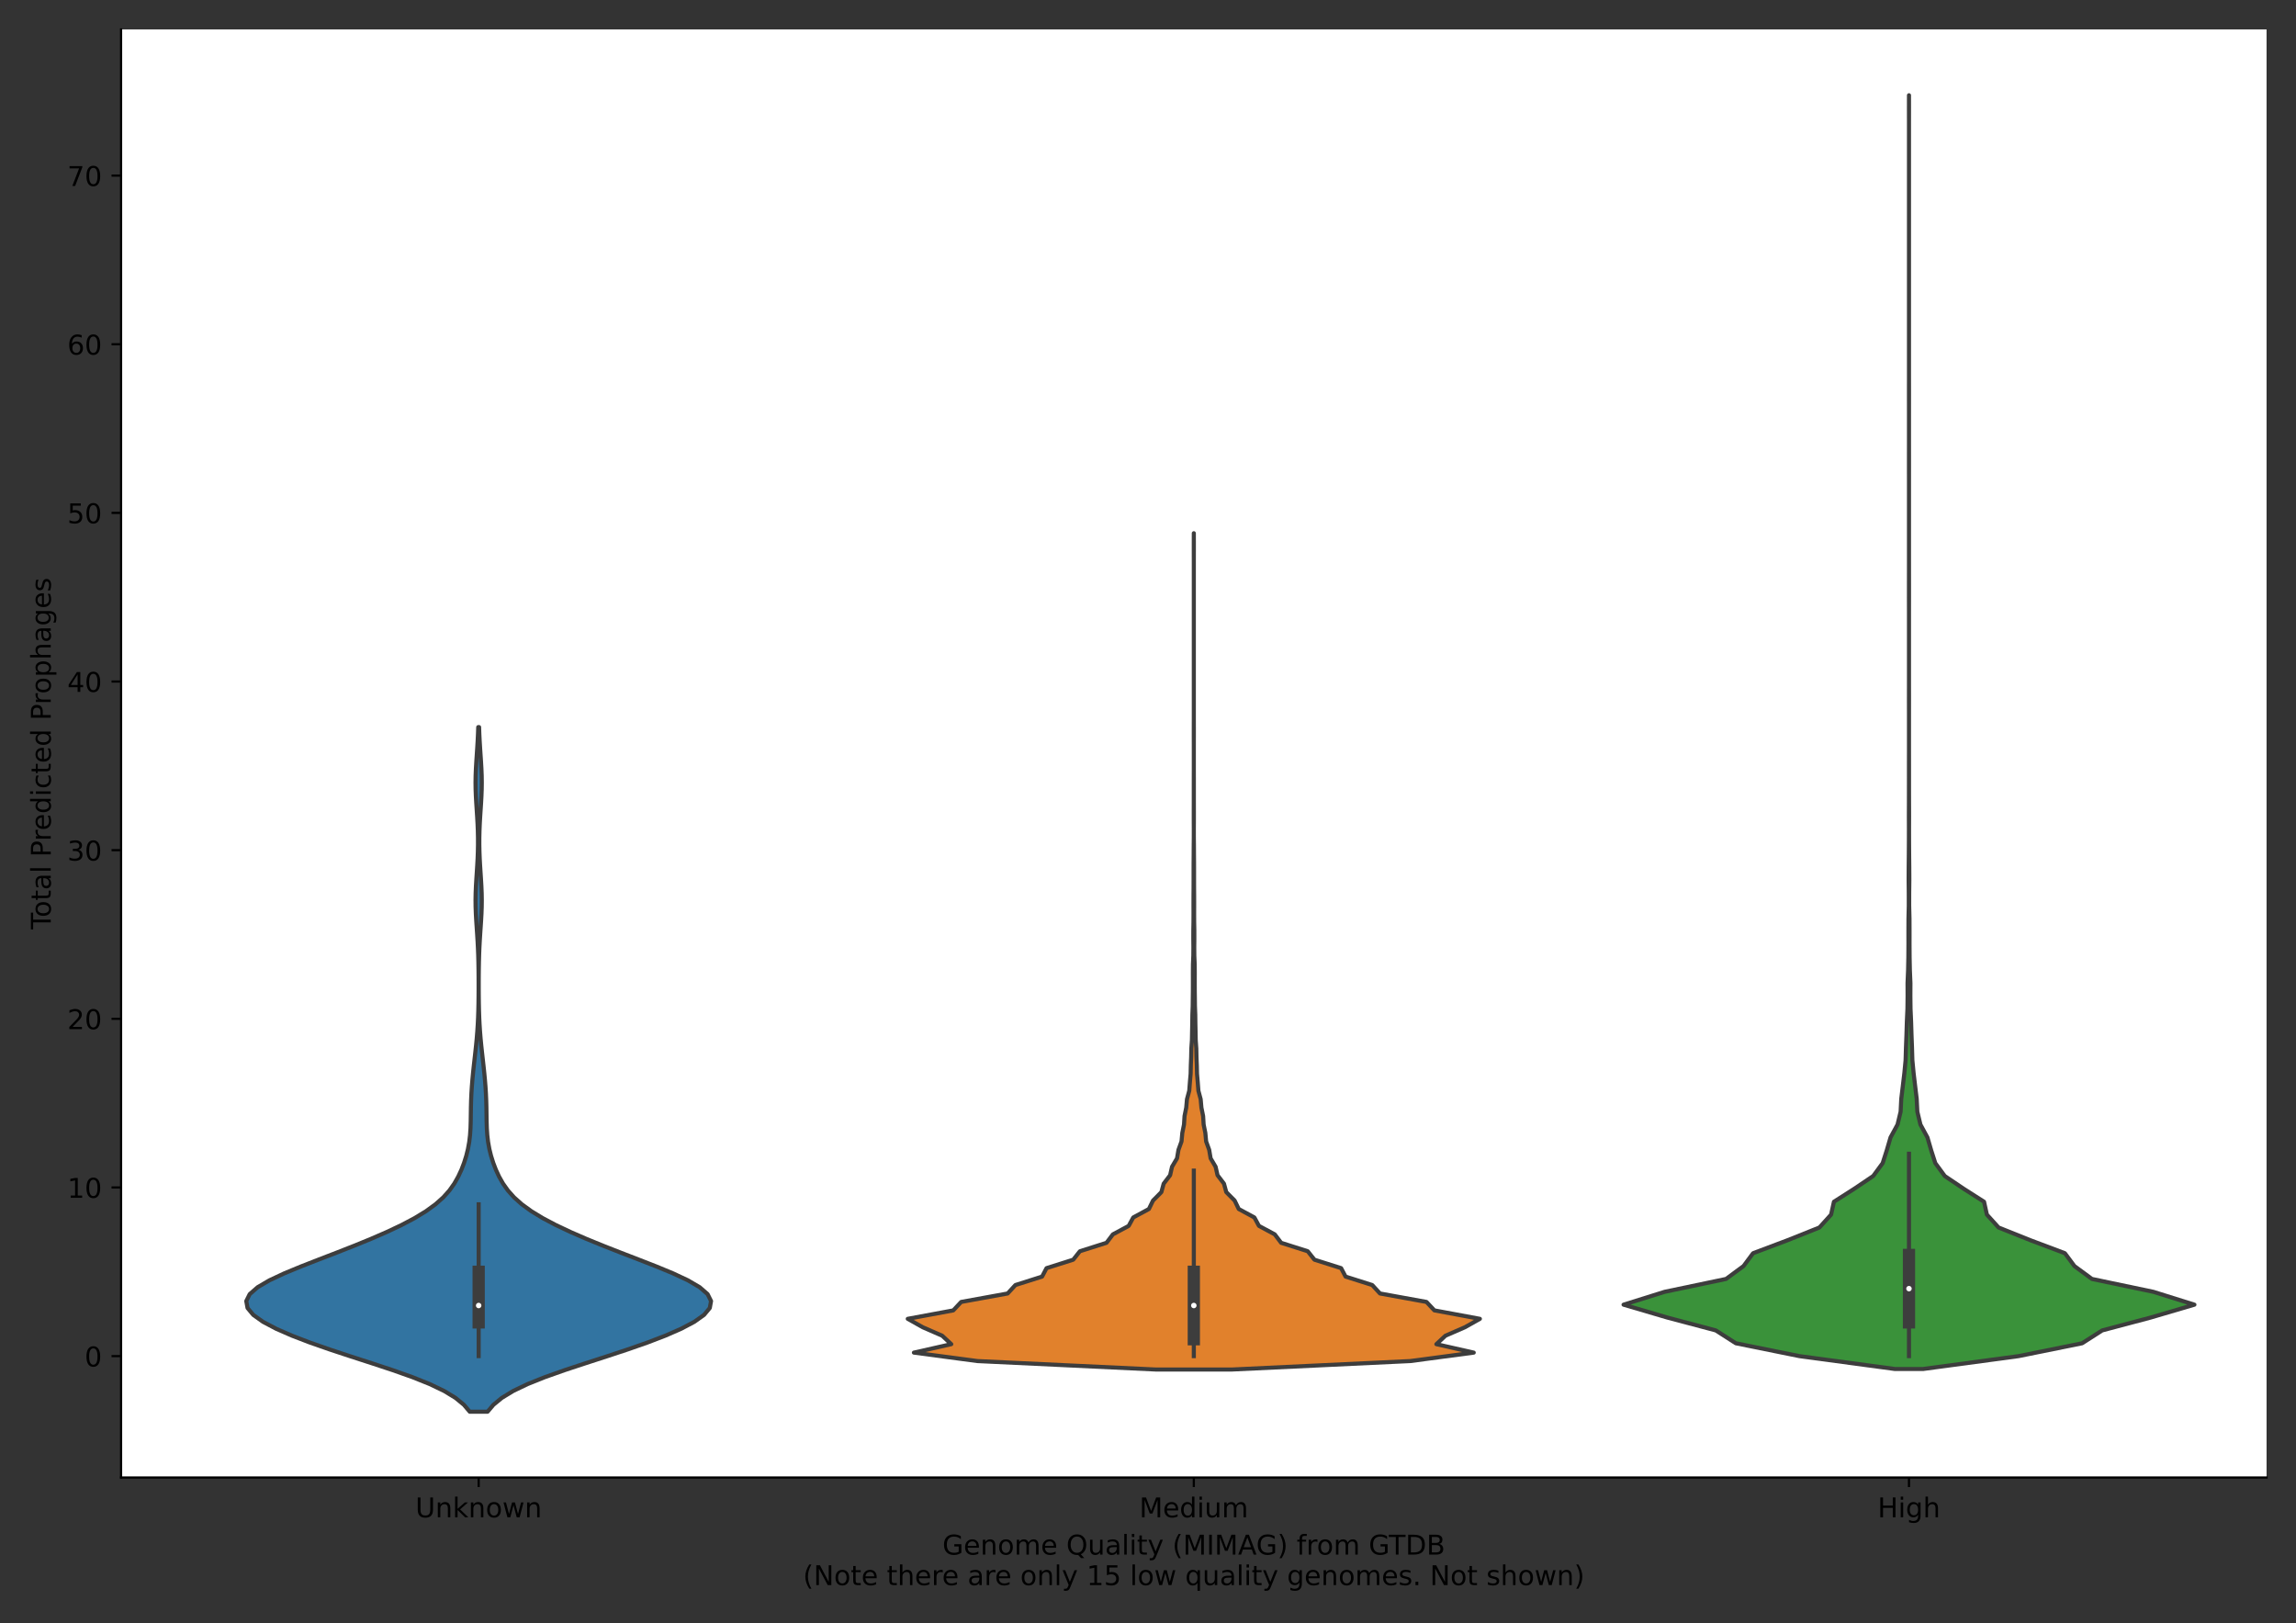 <?xml version="1.0" encoding="utf-8" standalone="no"?>
<!DOCTYPE svg PUBLIC "-//W3C//DTD SVG 1.1//EN"
  "http://www.w3.org/Graphics/SVG/1.1/DTD/svg11.dtd">
<!-- Created with matplotlib (https://matplotlib.org/) -->
<svg height="595.44pt" version="1.1" viewBox="0 0 842.4 595.44" width="842.4pt" xmlns="http://www.w3.org/2000/svg" xmlns:xlink="http://www.w3.org/1999/xlink">
 <rect x="0" y="0" width="842.4" height="595.44" fill="#333333" stroke="none"/>
 <defs>
  <style type="text/css">*{stroke-linecap:butt;stroke-linejoin:round;}</style>
 </defs>
 <g id="figure_1">
  <g id="patch_1">
   <path d="M 0 595.44 
L 842.4 595.44 
L 842.4 0 
L 0 0 
z
" style="fill:none;"/>
  </g>
  <g id="axes_1">
   <g id="patch_2">
    <path d="M 44.425 542.04 
L 831.6 542.04 
L 831.6 10.8 
L 44.425 10.8 
z
" style="fill:#ffffff;"/>
   </g>
   <g id="PolyCollection_1">
    <defs>
     <path d="M 178.891 -77.547 
L 172.35 -77.547 
L 170.201 -80.084 
L 167.11 -82.621 
L 162.937 -85.158 
L 157.639 -87.694 
L 151.301 -90.231 
L 144.141 -92.768 
L 136.469 -95.305 
L 128.633 -97.842 
L 120.957 -100.378 
L 113.706 -102.915 
L 107.089 -105.452 
L 101.286 -107.989 
L 96.491 -110.526 
L 92.926 -113.062 
L 90.82 -115.599 
L 90.358 -118.136 
L 91.616 -120.673 
L 94.521 -123.21 
L 98.849 -125.746 
L 104.266 -128.283 
L 110.398 -130.82 
L 116.895 -133.357 
L 123.476 -135.893 
L 129.939 -138.43 
L 136.142 -140.967 
L 141.976 -143.504 
L 147.34 -146.041 
L 152.14 -148.577 
L 156.303 -151.114 
L 159.796 -153.651 
L 162.639 -156.188 
L 164.904 -158.725 
L 166.697 -161.261 
L 168.133 -163.798 
L 169.306 -166.335 
L 170.277 -168.872 
L 171.073 -171.409 
L 171.7 -173.945 
L 172.158 -176.482 
L 172.458 -179.019 
L 172.626 -181.556 
L 172.704 -184.092 
L 172.74 -186.629 
L 172.777 -189.166 
L 172.843 -191.703 
L 172.955 -194.24 
L 173.115 -196.776 
L 173.321 -199.313 
L 173.563 -201.85 
L 173.831 -204.387 
L 174.115 -206.924 
L 174.399 -209.46 
L 174.67 -211.997 
L 174.914 -214.534 
L 175.121 -217.071 
L 175.285 -219.608 
L 175.407 -222.144 
L 175.492 -224.681 
L 175.547 -227.218 
L 175.579 -229.755 
L 175.595 -232.292 
L 175.597 -234.828 
L 175.587 -237.365 
L 175.563 -239.902 
L 175.52 -242.439 
L 175.453 -244.975 
L 175.355 -247.512 
L 175.227 -250.049 
L 175.071 -252.586 
L 174.899 -255.123 
L 174.731 -257.659 
L 174.589 -260.196 
L 174.497 -262.733 
L 174.47 -265.27 
L 174.512 -267.807 
L 174.617 -270.343 
L 174.765 -272.88 
L 174.932 -275.417 
L 175.094 -277.954 
L 175.23 -280.491 
L 175.326 -283.027 
L 175.374 -285.564 
L 175.37 -288.101 
L 175.315 -290.638 
L 175.212 -293.174 
L 175.07 -295.711 
L 174.906 -298.248 
L 174.74 -300.785 
L 174.597 -303.322 
L 174.501 -305.858 
L 174.469 -308.395 
L 174.507 -310.932 
L 174.608 -313.469 
L 174.756 -316.006 
L 174.926 -318.542 
L 175.096 -321.079 
L 175.248 -323.616 
L 175.372 -326.153 
L 175.465 -328.69 
L 175.777 -328.69 
L 175.777 -328.69 
L 175.869 -326.153 
L 175.993 -323.616 
L 176.146 -321.079 
L 176.316 -318.542 
L 176.486 -316.006 
L 176.633 -313.469 
L 176.735 -310.932 
L 176.773 -308.395 
L 176.74 -305.858 
L 176.644 -303.322 
L 176.502 -300.785 
L 176.336 -298.248 
L 176.171 -295.711 
L 176.03 -293.174 
L 175.927 -290.638 
L 175.871 -288.101 
L 175.867 -285.564 
L 175.915 -283.027 
L 176.011 -280.491 
L 176.148 -277.954 
L 176.31 -275.417 
L 176.477 -272.88 
L 176.625 -270.343 
L 176.73 -267.807 
L 176.772 -265.27 
L 176.745 -262.733 
L 176.652 -260.196 
L 176.511 -257.659 
L 176.342 -255.123 
L 176.171 -252.586 
L 176.015 -250.049 
L 175.886 -247.512 
L 175.789 -244.975 
L 175.722 -242.439 
L 175.679 -239.902 
L 175.654 -237.365 
L 175.645 -234.828 
L 175.647 -232.292 
L 175.663 -229.755 
L 175.695 -227.218 
L 175.75 -224.681 
L 175.834 -222.144 
L 175.957 -219.608 
L 176.121 -217.071 
L 176.328 -214.534 
L 176.571 -211.997 
L 176.843 -209.46 
L 177.127 -206.924 
L 177.41 -204.387 
L 177.679 -201.85 
L 177.921 -199.313 
L 178.126 -196.776 
L 178.287 -194.24 
L 178.399 -191.703 
L 178.465 -189.166 
L 178.501 -186.629 
L 178.537 -184.092 
L 178.616 -181.556 
L 178.784 -179.019 
L 179.083 -176.482 
L 179.541 -173.945 
L 180.168 -171.409 
L 180.965 -168.872 
L 181.936 -166.335 
L 183.109 -163.798 
L 184.544 -161.261 
L 186.338 -158.725 
L 188.603 -156.188 
L 191.445 -153.651 
L 194.938 -151.114 
L 199.102 -148.577 
L 203.902 -146.041 
L 209.266 -143.504 
L 215.099 -140.967 
L 221.303 -138.43 
L 227.766 -135.893 
L 234.347 -133.357 
L 240.843 -130.82 
L 246.975 -128.283 
L 252.393 -125.746 
L 256.72 -123.21 
L 259.625 -120.673 
L 260.883 -118.136 
L 260.421 -115.599 
L 258.316 -113.062 
L 254.751 -110.526 
L 249.956 -107.989 
L 244.153 -105.452 
L 237.535 -102.915 
L 230.285 -100.378 
L 222.609 -97.842 
L 214.773 -95.305 
L 207.101 -92.768 
L 199.94 -90.231 
L 193.603 -87.694 
L 188.304 -85.158 
L 184.131 -82.621 
L 181.041 -80.084 
L 178.891 -77.547 
z
" id="me8c9cff131" style="stroke:#3d3d3d;stroke-width:1.5;"/>
    </defs>
    <g clip-path="url(#p27545967fc)">
     <use style="fill:#3274a1;stroke:#3d3d3d;stroke-width:1.5;" x="0" xlink:href="#me8c9cff131" y="595.44"/>
    </g>
   </g>
   <g id="PolyCollection_2">
    <defs>
     <path d="M 452.067 -93.027 
L 423.958 -93.027 
L 358.598 -96.126 
L 335.315 -99.225 
L 349.018 -102.324 
L 345.69 -105.423 
L 338.564 -108.522 
L 333.056 -111.621 
L 349.756 -114.719 
L 352.658 -117.818 
L 369.706 -120.917 
L 372.557 -124.016 
L 382.342 -127.115 
L 383.973 -130.214 
L 393.763 -133.313 
L 396.214 -136.412 
L 405.976 -139.511 
L 408.323 -142.61 
L 414.112 -145.709 
L 415.797 -148.808 
L 421.529 -151.907 
L 423.038 -155.006 
L 426.107 -158.105 
L 426.952 -161.204 
L 429.315 -164.303 
L 430.018 -167.402 
L 431.852 -170.501 
L 432.372 -173.6 
L 433.498 -176.699 
L 433.785 -179.798 
L 434.41 -182.897 
L 434.604 -185.996 
L 435.226 -189.095 
L 435.503 -192.193 
L 436.335 -195.292 
L 436.573 -198.391 
L 436.841 -201.49 
L 436.912 -204.589 
L 437.037 -207.688 
L 437.101 -210.787 
L 437.317 -213.886 
L 437.376 -216.985 
L 437.443 -220.084 
L 437.48 -223.183 
L 437.599 -226.282 
L 437.634 -229.381 
L 437.67 -232.48 
L 437.675 -235.579 
L 437.669 -238.678 
L 437.698 -241.777 
L 437.83 -244.876 
L 437.854 -247.975 
L 437.823 -251.074 
L 437.83 -254.173 
L 437.886 -257.272 
L 437.898 -260.371 
L 437.89 -263.47 
L 437.895 -266.569 
L 437.919 -269.667 
L 437.926 -272.766 
L 437.926 -275.865 
L 437.933 -278.964 
L 437.957 -282.063 
L 437.972 -285.162 
L 438.004 -288.261 
L 438.008 -291.36 
L 437.992 -294.459 
L 437.99 -297.558 
L 437.998 -300.657 
L 438 -303.756 
L 438 -306.855 
L 438.003 -309.954 
L 438.011 -313.053 
L 438.012 -316.152 
L 438.012 -319.251 
L 438.01 -322.35 
L 438.002 -325.449 
L 438.003 -328.548 
L 438.011 -331.647 
L 438.012 -334.746 
L 438.012 -337.845 
L 438.012 -340.944 
L 438.012 -344.043 
L 438.012 -347.141 
L 438.012 -350.24 
L 438.012 -353.339 
L 438.012 -356.438 
L 438.012 -359.537 
L 438.012 -362.636 
L 438.012 -365.735 
L 438.012 -368.834 
L 438.012 -371.933 
L 438.012 -375.032 
L 438.012 -378.131 
L 438.012 -381.23 
L 438.012 -384.329 
L 438.012 -387.428 
L 438.01 -390.527 
L 438.002 -393.626 
L 438.003 -396.725 
L 438.011 -399.824 
L 438.014 -399.824 
L 438.014 -399.824 
L 438.022 -396.725 
L 438.023 -393.626 
L 438.015 -390.527 
L 438.013 -387.428 
L 438.013 -384.329 
L 438.012 -381.23 
L 438.012 -378.131 
L 438.012 -375.032 
L 438.012 -371.933 
L 438.012 -368.834 
L 438.012 -365.735 
L 438.012 -362.636 
L 438.012 -359.537 
L 438.012 -356.438 
L 438.012 -353.339 
L 438.012 -350.24 
L 438.012 -347.141 
L 438.012 -344.043 
L 438.012 -340.944 
L 438.013 -337.845 
L 438.013 -334.746 
L 438.014 -331.647 
L 438.022 -328.548 
L 438.023 -325.449 
L 438.015 -322.35 
L 438.013 -319.251 
L 438.013 -316.152 
L 438.014 -313.053 
L 438.022 -309.954 
L 438.025 -306.855 
L 438.025 -303.756 
L 438.027 -300.657 
L 438.035 -297.558 
L 438.033 -294.459 
L 438.017 -291.36 
L 438.021 -288.261 
L 438.053 -285.162 
L 438.068 -282.063 
L 438.092 -278.964 
L 438.099 -275.865 
L 438.099 -272.766 
L 438.106 -269.667 
L 438.13 -266.569 
L 438.135 -263.47 
L 438.127 -260.371 
L 438.139 -257.272 
L 438.195 -254.173 
L 438.202 -251.074 
L 438.171 -247.975 
L 438.195 -244.876 
L 438.327 -241.777 
L 438.356 -238.678 
L 438.35 -235.579 
L 438.355 -232.48 
L 438.391 -229.381 
L 438.426 -226.282 
L 438.545 -223.183 
L 438.582 -220.084 
L 438.649 -216.985 
L 438.708 -213.886 
L 438.924 -210.787 
L 438.988 -207.688 
L 439.113 -204.589 
L 439.184 -201.49 
L 439.452 -198.391 
L 439.69 -195.292 
L 440.522 -192.193 
L 440.799 -189.095 
L 441.421 -185.996 
L 441.615 -182.897 
L 442.24 -179.798 
L 442.527 -176.699 
L 443.653 -173.6 
L 444.173 -170.501 
L 446.007 -167.402 
L 446.71 -164.303 
L 449.073 -161.204 
L 449.918 -158.105 
L 452.987 -155.006 
L 454.496 -151.907 
L 460.228 -148.808 
L 461.913 -145.709 
L 467.702 -142.61 
L 470.049 -139.511 
L 479.811 -136.412 
L 482.262 -133.313 
L 492.052 -130.214 
L 493.683 -127.115 
L 503.468 -124.016 
L 506.319 -120.917 
L 523.367 -117.818 
L 526.269 -114.719 
L 542.969 -111.621 
L 537.461 -108.522 
L 530.335 -105.423 
L 527.007 -102.324 
L 540.71 -99.225 
L 517.427 -96.126 
L 452.067 -93.027 
z
" id="m71ec2e91ad" style="stroke:#3d3d3d;stroke-width:1.5;"/>
    </defs>
    <g clip-path="url(#p27545967fc)">
     <use style="fill:#e1812c;stroke:#3d3d3d;stroke-width:1.5;" x="0" xlink:href="#m71ec2e91ad" y="595.44"/>
    </g>
   </g>
   <g id="PolyCollection_3">
    <defs>
     <path d="M 705.538 -93.212 
L 695.27 -93.212 
L 660.212 -97.932 
L 636.877 -102.652 
L 629.511 -107.372 
L 611.715 -112.092 
L 595.682 -116.812 
L 610.759 -121.532 
L 633.285 -126.252 
L 639.701 -130.972 
L 643.21 -135.692 
L 655.742 -140.412 
L 667.55 -145.132 
L 671.823 -149.852 
L 672.866 -154.572 
L 680.264 -159.292 
L 687.276 -164.012 
L 690.745 -168.732 
L 692.259 -173.452 
L 693.636 -178.172 
L 696.206 -182.892 
L 697.338 -187.612 
L 697.572 -192.332 
L 698.144 -197.052 
L 698.707 -201.772 
L 699.161 -206.492 
L 699.301 -211.212 
L 699.482 -215.932 
L 699.626 -220.652 
L 699.839 -225.372 
L 699.894 -230.092 
L 699.876 -234.812 
L 700.078 -239.532 
L 700.173 -244.252 
L 700.204 -248.972 
L 700.199 -253.692 
L 700.217 -258.412 
L 700.329 -263.132 
L 700.324 -267.852 
L 700.272 -272.572 
L 700.294 -277.292 
L 700.344 -282.012 
L 700.373 -286.732 
L 700.383 -291.452 
L 700.366 -296.172 
L 700.384 -300.892 
L 700.393 -305.612 
L 700.396 -310.332 
L 700.395 -315.052 
L 700.403 -319.772 
L 700.404 -324.492 
L 700.404 -329.212 
L 700.403 -333.932 
L 700.395 -338.652 
L 700.402 -343.372 
L 700.404 -348.092 
L 700.404 -352.812 
L 700.404 -357.532 
L 700.404 -362.252 
L 700.404 -366.972 
L 700.403 -371.692 
L 700.394 -376.412 
L 700.395 -381.132 
L 700.401 -385.852 
L 700.404 -390.572 
L 700.404 -395.292 
L 700.404 -400.012 
L 700.404 -404.732 
L 700.404 -409.452 
L 700.404 -414.172 
L 700.404 -418.892 
L 700.398 -423.612 
L 700.399 -428.332 
L 700.404 -433.052 
L 700.404 -437.772 
L 700.404 -442.493 
L 700.401 -447.213 
L 700.396 -451.933 
L 700.404 -456.653 
L 700.404 -461.373 
L 700.404 -466.093 
L 700.404 -470.813 
L 700.404 -475.533 
L 700.404 -480.253 
L 700.404 -484.973 
L 700.404 -489.693 
L 700.404 -494.413 
L 700.404 -499.133 
L 700.404 -503.853 
L 700.404 -508.573 
L 700.404 -513.293 
L 700.404 -518.013 
L 700.404 -522.733 
L 700.404 -527.453 
L 700.404 -532.173 
L 700.404 -536.893 
L 700.404 -541.613 
L 700.404 -546.333 
L 700.403 -551.053 
L 700.395 -555.773 
L 700.403 -560.493 
L 700.405 -560.493 
L 700.405 -560.493 
L 700.414 -555.773 
L 700.405 -551.053 
L 700.404 -546.333 
L 700.404 -541.613 
L 700.404 -536.893 
L 700.404 -532.173 
L 700.404 -527.453 
L 700.404 -522.733 
L 700.404 -518.013 
L 700.404 -513.293 
L 700.404 -508.573 
L 700.404 -503.853 
L 700.404 -499.133 
L 700.404 -494.413 
L 700.404 -489.693 
L 700.404 -484.973 
L 700.404 -480.253 
L 700.404 -475.533 
L 700.404 -470.813 
L 700.404 -466.093 
L 700.404 -461.373 
L 700.405 -456.653 
L 700.412 -451.933 
L 700.408 -447.213 
L 700.404 -442.493 
L 700.404 -437.772 
L 700.404 -433.052 
L 700.41 -428.332 
L 700.41 -423.612 
L 700.404 -418.892 
L 700.404 -414.172 
L 700.404 -409.452 
L 700.404 -404.732 
L 700.404 -400.012 
L 700.404 -395.292 
L 700.404 -390.572 
L 700.408 -385.852 
L 700.413 -381.132 
L 700.414 -376.412 
L 700.406 -371.692 
L 700.404 -366.972 
L 700.404 -362.252 
L 700.404 -357.532 
L 700.404 -352.812 
L 700.404 -348.092 
L 700.406 -343.372 
L 700.413 -338.652 
L 700.405 -333.932 
L 700.404 -329.212 
L 700.404 -324.492 
L 700.405 -319.772 
L 700.413 -315.052 
L 700.413 -310.332 
L 700.415 -305.612 
L 700.425 -300.892 
L 700.443 -296.172 
L 700.425 -291.452 
L 700.435 -286.732 
L 700.465 -282.012 
L 700.514 -277.292 
L 700.536 -272.572 
L 700.484 -267.852 
L 700.479 -263.132 
L 700.591 -258.412 
L 700.61 -253.692 
L 700.604 -248.972 
L 700.636 -244.252 
L 700.731 -239.532 
L 700.933 -234.812 
L 700.915 -230.092 
L 700.969 -225.372 
L 701.182 -220.652 
L 701.327 -215.932 
L 701.508 -211.212 
L 701.647 -206.492 
L 702.101 -201.772 
L 702.664 -197.052 
L 703.236 -192.332 
L 703.471 -187.612 
L 704.602 -182.892 
L 707.173 -178.172 
L 708.549 -173.452 
L 710.064 -168.732 
L 713.533 -164.012 
L 720.544 -159.292 
L 727.942 -154.572 
L 728.985 -149.852 
L 733.258 -145.132 
L 745.066 -140.412 
L 757.598 -135.692 
L 761.107 -130.972 
L 767.524 -126.252 
L 790.049 -121.532 
L 805.127 -116.812 
L 789.093 -112.092 
L 771.297 -107.372 
L 763.931 -102.652 
L 740.597 -97.932 
L 705.538 -93.212 
z
" id="mc446f033bb" style="stroke:#3d3d3d;stroke-width:1.5;"/>
    </defs>
    <g clip-path="url(#p27545967fc)">
     <use style="fill:#3a923a;stroke:#3d3d3d;stroke-width:1.5;" x="0" xlink:href="#mc446f033bb" y="595.44"/>
    </g>
   </g>
   <g id="matplotlib.axis_1">
    <g id="xtick_1">
     <g id="line2d_1">
      <defs>
       <path d="M 0 0 
L 0 3.5 
" id="md9c994dc35" style="stroke:#000000;stroke-width:0.8;"/>
      </defs>
      <g>
       <use style="stroke:#000000;stroke-width:0.8;" x="175.621" xlink:href="#md9c994dc35" y="542.04"/>
      </g>
     </g>
     <g id="text_1">
      <!-- Unknown -->
      <g transform="translate(152.411 556.638)scale(0.1 -0.1)">
       <defs>
        <path d="M 8.688 72.906 
L 18.609 72.906 
L 18.609 28.609 
Q 18.609 16.891 22.844 11.734 
Q 27.094 6.594 36.625 6.594 
Q 46.094 6.594 50.344 11.734 
Q 54.594 16.891 54.594 28.609 
L 54.594 72.906 
L 64.5 72.906 
L 64.5 27.391 
Q 64.5 13.141 57.438 5.859 
Q 50.391 -1.422 36.625 -1.422 
Q 22.797 -1.422 15.734 5.859 
Q 8.688 13.141 8.688 27.391 
z
" id="DejaVuSans-85"/>
        <path d="M 54.891 33.016 
L 54.891 0 
L 45.906 0 
L 45.906 32.719 
Q 45.906 40.484 42.875 44.328 
Q 39.844 48.188 33.797 48.188 
Q 26.516 48.188 22.312 43.547 
Q 18.109 38.922 18.109 30.906 
L 18.109 0 
L 9.078 0 
L 9.078 54.688 
L 18.109 54.688 
L 18.109 46.188 
Q 21.344 51.125 25.703 53.562 
Q 30.078 56 35.797 56 
Q 45.219 56 50.047 50.172 
Q 54.891 44.344 54.891 33.016 
z
" id="DejaVuSans-110"/>
        <path d="M 9.078 75.984 
L 18.109 75.984 
L 18.109 31.109 
L 44.922 54.688 
L 56.391 54.688 
L 27.391 29.109 
L 57.625 0 
L 45.906 0 
L 18.109 26.703 
L 18.109 0 
L 9.078 0 
z
" id="DejaVuSans-107"/>
        <path d="M 30.609 48.391 
Q 23.391 48.391 19.188 42.75 
Q 14.984 37.109 14.984 27.297 
Q 14.984 17.484 19.156 11.844 
Q 23.344 6.203 30.609 6.203 
Q 37.797 6.203 41.984 11.859 
Q 46.188 17.531 46.188 27.297 
Q 46.188 37.016 41.984 42.703 
Q 37.797 48.391 30.609 48.391 
z
M 30.609 56 
Q 42.328 56 49.016 48.375 
Q 55.719 40.766 55.719 27.297 
Q 55.719 13.875 49.016 6.219 
Q 42.328 -1.422 30.609 -1.422 
Q 18.844 -1.422 12.172 6.219 
Q 5.516 13.875 5.516 27.297 
Q 5.516 40.766 12.172 48.375 
Q 18.844 56 30.609 56 
z
" id="DejaVuSans-111"/>
        <path d="M 4.203 54.688 
L 13.188 54.688 
L 24.422 12.016 
L 35.594 54.688 
L 46.188 54.688 
L 57.422 12.016 
L 68.609 54.688 
L 77.594 54.688 
L 63.281 0 
L 52.688 0 
L 40.922 44.828 
L 29.109 0 
L 18.5 0 
z
" id="DejaVuSans-119"/>
       </defs>
       <use xlink:href="#DejaVuSans-85"/>
       <use x="73.193" xlink:href="#DejaVuSans-110"/>
       <use x="136.572" xlink:href="#DejaVuSans-107"/>
       <use x="194.482" xlink:href="#DejaVuSans-110"/>
       <use x="257.861" xlink:href="#DejaVuSans-111"/>
       <use x="319.043" xlink:href="#DejaVuSans-119"/>
       <use x="400.83" xlink:href="#DejaVuSans-110"/>
      </g>
     </g>
    </g>
    <g id="xtick_2">
     <g id="line2d_2">
      <g>
       <use style="stroke:#000000;stroke-width:0.8;" x="438.012" xlink:href="#md9c994dc35" y="542.04"/>
      </g>
     </g>
     <g id="text_2">
      <!-- Medium -->
      <g transform="translate(418.02 556.638)scale(0.1 -0.1)">
       <defs>
        <path d="M 9.812 72.906 
L 24.516 72.906 
L 43.109 23.297 
L 61.812 72.906 
L 76.516 72.906 
L 76.516 0 
L 66.891 0 
L 66.891 64.016 
L 48.094 14.016 
L 38.188 14.016 
L 19.391 64.016 
L 19.391 0 
L 9.812 0 
z
" id="DejaVuSans-77"/>
        <path d="M 56.203 29.594 
L 56.203 25.203 
L 14.891 25.203 
Q 15.484 15.922 20.484 11.062 
Q 25.484 6.203 34.422 6.203 
Q 39.594 6.203 44.453 7.469 
Q 49.312 8.734 54.109 11.281 
L 54.109 2.781 
Q 49.266 0.734 44.188 -0.344 
Q 39.109 -1.422 33.891 -1.422 
Q 20.797 -1.422 13.156 6.188 
Q 5.516 13.812 5.516 26.812 
Q 5.516 40.234 12.766 48.109 
Q 20.016 56 32.328 56 
Q 43.359 56 49.781 48.891 
Q 56.203 41.797 56.203 29.594 
z
M 47.219 32.234 
Q 47.125 39.594 43.094 43.984 
Q 39.062 48.391 32.422 48.391 
Q 24.906 48.391 20.391 44.141 
Q 15.875 39.891 15.188 32.172 
z
" id="DejaVuSans-101"/>
        <path d="M 45.406 46.391 
L 45.406 75.984 
L 54.391 75.984 
L 54.391 0 
L 45.406 0 
L 45.406 8.203 
Q 42.578 3.328 38.25 0.953 
Q 33.938 -1.422 27.875 -1.422 
Q 17.969 -1.422 11.734 6.484 
Q 5.516 14.406 5.516 27.297 
Q 5.516 40.188 11.734 48.094 
Q 17.969 56 27.875 56 
Q 33.938 56 38.25 53.625 
Q 42.578 51.266 45.406 46.391 
z
M 14.797 27.297 
Q 14.797 17.391 18.875 11.75 
Q 22.953 6.109 30.078 6.109 
Q 37.203 6.109 41.297 11.75 
Q 45.406 17.391 45.406 27.297 
Q 45.406 37.203 41.297 42.844 
Q 37.203 48.484 30.078 48.484 
Q 22.953 48.484 18.875 42.844 
Q 14.797 37.203 14.797 27.297 
z
" id="DejaVuSans-100"/>
        <path d="M 9.422 54.688 
L 18.406 54.688 
L 18.406 0 
L 9.422 0 
z
M 9.422 75.984 
L 18.406 75.984 
L 18.406 64.594 
L 9.422 64.594 
z
" id="DejaVuSans-105"/>
        <path d="M 8.5 21.578 
L 8.5 54.688 
L 17.484 54.688 
L 17.484 21.922 
Q 17.484 14.156 20.5 10.266 
Q 23.531 6.391 29.594 6.391 
Q 36.859 6.391 41.078 11.031 
Q 45.312 15.672 45.312 23.688 
L 45.312 54.688 
L 54.297 54.688 
L 54.297 0 
L 45.312 0 
L 45.312 8.406 
Q 42.047 3.422 37.719 1 
Q 33.406 -1.422 27.688 -1.422 
Q 18.266 -1.422 13.375 4.438 
Q 8.5 10.297 8.5 21.578 
z
M 31.109 56 
z
" id="DejaVuSans-117"/>
        <path d="M 52 44.188 
Q 55.375 50.25 60.062 53.125 
Q 64.75 56 71.094 56 
Q 79.641 56 84.281 50.016 
Q 88.922 44.047 88.922 33.016 
L 88.922 0 
L 79.891 0 
L 79.891 32.719 
Q 79.891 40.578 77.094 44.375 
Q 74.312 48.188 68.609 48.188 
Q 61.625 48.188 57.562 43.547 
Q 53.516 38.922 53.516 30.906 
L 53.516 0 
L 44.484 0 
L 44.484 32.719 
Q 44.484 40.625 41.703 44.406 
Q 38.922 48.188 33.109 48.188 
Q 26.219 48.188 22.156 43.531 
Q 18.109 38.875 18.109 30.906 
L 18.109 0 
L 9.078 0 
L 9.078 54.688 
L 18.109 54.688 
L 18.109 46.188 
Q 21.188 51.219 25.484 53.609 
Q 29.781 56 35.688 56 
Q 41.656 56 45.828 52.969 
Q 50 49.953 52 44.188 
z
" id="DejaVuSans-109"/>
       </defs>
       <use xlink:href="#DejaVuSans-77"/>
       <use x="86.279" xlink:href="#DejaVuSans-101"/>
       <use x="147.803" xlink:href="#DejaVuSans-100"/>
       <use x="211.279" xlink:href="#DejaVuSans-105"/>
       <use x="239.062" xlink:href="#DejaVuSans-117"/>
       <use x="302.441" xlink:href="#DejaVuSans-109"/>
      </g>
     </g>
    </g>
    <g id="xtick_3">
     <g id="line2d_3">
      <g>
       <use style="stroke:#000000;stroke-width:0.8;" x="700.404" xlink:href="#md9c994dc35" y="542.04"/>
      </g>
     </g>
     <g id="text_3">
      <!-- High -->
      <g transform="translate(688.912 556.638)scale(0.1 -0.1)">
       <defs>
        <path d="M 9.812 72.906 
L 19.672 72.906 
L 19.672 43.016 
L 55.516 43.016 
L 55.516 72.906 
L 65.375 72.906 
L 65.375 0 
L 55.516 0 
L 55.516 34.719 
L 19.672 34.719 
L 19.672 0 
L 9.812 0 
z
" id="DejaVuSans-72"/>
        <path d="M 45.406 27.984 
Q 45.406 37.75 41.375 43.109 
Q 37.359 48.484 30.078 48.484 
Q 22.859 48.484 18.828 43.109 
Q 14.797 37.75 14.797 27.984 
Q 14.797 18.266 18.828 12.891 
Q 22.859 7.516 30.078 7.516 
Q 37.359 7.516 41.375 12.891 
Q 45.406 18.266 45.406 27.984 
z
M 54.391 6.781 
Q 54.391 -7.172 48.188 -13.984 
Q 42 -20.797 29.203 -20.797 
Q 24.469 -20.797 20.266 -20.094 
Q 16.062 -19.391 12.109 -17.922 
L 12.109 -9.188 
Q 16.062 -11.328 19.922 -12.344 
Q 23.781 -13.375 27.781 -13.375 
Q 36.625 -13.375 41.016 -8.766 
Q 45.406 -4.156 45.406 5.172 
L 45.406 9.625 
Q 42.625 4.781 38.281 2.391 
Q 33.938 0 27.875 0 
Q 17.828 0 11.672 7.656 
Q 5.516 15.328 5.516 27.984 
Q 5.516 40.672 11.672 48.328 
Q 17.828 56 27.875 56 
Q 33.938 56 38.281 53.609 
Q 42.625 51.219 45.406 46.391 
L 45.406 54.688 
L 54.391 54.688 
z
" id="DejaVuSans-103"/>
        <path d="M 54.891 33.016 
L 54.891 0 
L 45.906 0 
L 45.906 32.719 
Q 45.906 40.484 42.875 44.328 
Q 39.844 48.188 33.797 48.188 
Q 26.516 48.188 22.312 43.547 
Q 18.109 38.922 18.109 30.906 
L 18.109 0 
L 9.078 0 
L 9.078 75.984 
L 18.109 75.984 
L 18.109 46.188 
Q 21.344 51.125 25.703 53.562 
Q 30.078 56 35.797 56 
Q 45.219 56 50.047 50.172 
Q 54.891 44.344 54.891 33.016 
z
" id="DejaVuSans-104"/>
       </defs>
       <use xlink:href="#DejaVuSans-72"/>
       <use x="75.195" xlink:href="#DejaVuSans-105"/>
       <use x="102.979" xlink:href="#DejaVuSans-103"/>
       <use x="166.455" xlink:href="#DejaVuSans-104"/>
      </g>
     </g>
    </g>
    <g id="text_4">
     <!-- Genome Quality (MIMAG) from GTDB -->
     <g transform="translate(345.792 570.317)scale(0.1 -0.1)">
      <defs>
       <path d="M 59.516 10.406 
L 59.516 29.984 
L 43.406 29.984 
L 43.406 38.094 
L 69.281 38.094 
L 69.281 6.781 
Q 63.578 2.734 56.688 0.656 
Q 49.812 -1.422 42 -1.422 
Q 24.906 -1.422 15.25 8.562 
Q 5.609 18.562 5.609 36.375 
Q 5.609 54.25 15.25 64.234 
Q 24.906 74.219 42 74.219 
Q 49.125 74.219 55.547 72.453 
Q 61.969 70.703 67.391 67.281 
L 67.391 56.781 
Q 61.922 61.422 55.766 63.766 
Q 49.609 66.109 42.828 66.109 
Q 29.438 66.109 22.719 58.641 
Q 16.016 51.172 16.016 36.375 
Q 16.016 21.625 22.719 14.156 
Q 29.438 6.688 42.828 6.688 
Q 48.047 6.688 52.141 7.594 
Q 56.25 8.5 59.516 10.406 
z
" id="DejaVuSans-71"/>
       <path id="DejaVuSans-32"/>
       <path d="M 39.406 66.219 
Q 28.656 66.219 22.328 58.203 
Q 16.016 50.203 16.016 36.375 
Q 16.016 22.609 22.328 14.594 
Q 28.656 6.594 39.406 6.594 
Q 50.141 6.594 56.422 14.594 
Q 62.703 22.609 62.703 36.375 
Q 62.703 50.203 56.422 58.203 
Q 50.141 66.219 39.406 66.219 
z
M 53.219 1.312 
L 66.219 -12.891 
L 54.297 -12.891 
L 43.5 -1.219 
Q 41.891 -1.312 41.031 -1.359 
Q 40.188 -1.422 39.406 -1.422 
Q 24.031 -1.422 14.812 8.859 
Q 5.609 19.141 5.609 36.375 
Q 5.609 53.656 14.812 63.938 
Q 24.031 74.219 39.406 74.219 
Q 54.734 74.219 63.906 63.938 
Q 73.094 53.656 73.094 36.375 
Q 73.094 23.688 67.984 14.641 
Q 62.891 5.609 53.219 1.312 
z
" id="DejaVuSans-81"/>
       <path d="M 34.281 27.484 
Q 23.391 27.484 19.188 25 
Q 14.984 22.516 14.984 16.5 
Q 14.984 11.719 18.141 8.906 
Q 21.297 6.109 26.703 6.109 
Q 34.188 6.109 38.703 11.406 
Q 43.219 16.703 43.219 25.484 
L 43.219 27.484 
z
M 52.203 31.203 
L 52.203 0 
L 43.219 0 
L 43.219 8.297 
Q 40.141 3.328 35.547 0.953 
Q 30.953 -1.422 24.312 -1.422 
Q 15.922 -1.422 10.953 3.297 
Q 6 8.016 6 15.922 
Q 6 25.141 12.172 29.828 
Q 18.359 34.516 30.609 34.516 
L 43.219 34.516 
L 43.219 35.406 
Q 43.219 41.609 39.141 45 
Q 35.062 48.391 27.688 48.391 
Q 23 48.391 18.547 47.266 
Q 14.109 46.141 10.016 43.891 
L 10.016 52.203 
Q 14.938 54.109 19.578 55.047 
Q 24.219 56 28.609 56 
Q 40.484 56 46.344 49.844 
Q 52.203 43.703 52.203 31.203 
z
" id="DejaVuSans-97"/>
       <path d="M 9.422 75.984 
L 18.406 75.984 
L 18.406 0 
L 9.422 0 
z
" id="DejaVuSans-108"/>
       <path d="M 18.312 70.219 
L 18.312 54.688 
L 36.812 54.688 
L 36.812 47.703 
L 18.312 47.703 
L 18.312 18.016 
Q 18.312 11.328 20.141 9.422 
Q 21.969 7.516 27.594 7.516 
L 36.812 7.516 
L 36.812 0 
L 27.594 0 
Q 17.188 0 13.234 3.875 
Q 9.281 7.766 9.281 18.016 
L 9.281 47.703 
L 2.688 47.703 
L 2.688 54.688 
L 9.281 54.688 
L 9.281 70.219 
z
" id="DejaVuSans-116"/>
       <path d="M 32.172 -5.078 
Q 28.375 -14.844 24.75 -17.812 
Q 21.141 -20.797 15.094 -20.797 
L 7.906 -20.797 
L 7.906 -13.281 
L 13.188 -13.281 
Q 16.891 -13.281 18.938 -11.516 
Q 21 -9.766 23.484 -3.219 
L 25.094 0.875 
L 2.984 54.688 
L 12.5 54.688 
L 29.594 11.922 
L 46.688 54.688 
L 56.203 54.688 
z
" id="DejaVuSans-121"/>
       <path d="M 31 75.875 
Q 24.469 64.656 21.281 53.656 
Q 18.109 42.672 18.109 31.391 
Q 18.109 20.125 21.312 9.062 
Q 24.516 -2 31 -13.188 
L 23.188 -13.188 
Q 15.875 -1.703 12.234 9.375 
Q 8.594 20.453 8.594 31.391 
Q 8.594 42.281 12.203 53.312 
Q 15.828 64.359 23.188 75.875 
z
" id="DejaVuSans-40"/>
       <path d="M 9.812 72.906 
L 19.672 72.906 
L 19.672 0 
L 9.812 0 
z
" id="DejaVuSans-73"/>
       <path d="M 34.188 63.188 
L 20.797 26.906 
L 47.609 26.906 
z
M 28.609 72.906 
L 39.797 72.906 
L 67.578 0 
L 57.328 0 
L 50.688 18.703 
L 17.828 18.703 
L 11.188 0 
L 0.781 0 
z
" id="DejaVuSans-65"/>
       <path d="M 8.016 75.875 
L 15.828 75.875 
Q 23.141 64.359 26.781 53.312 
Q 30.422 42.281 30.422 31.391 
Q 30.422 20.453 26.781 9.375 
Q 23.141 -1.703 15.828 -13.188 
L 8.016 -13.188 
Q 14.5 -2 17.703 9.062 
Q 20.906 20.125 20.906 31.391 
Q 20.906 42.672 17.703 53.656 
Q 14.5 64.656 8.016 75.875 
z
" id="DejaVuSans-41"/>
       <path d="M 37.109 75.984 
L 37.109 68.5 
L 28.516 68.5 
Q 23.688 68.5 21.797 66.547 
Q 19.922 64.594 19.922 59.516 
L 19.922 54.688 
L 34.719 54.688 
L 34.719 47.703 
L 19.922 47.703 
L 19.922 0 
L 10.891 0 
L 10.891 47.703 
L 2.297 47.703 
L 2.297 54.688 
L 10.891 54.688 
L 10.891 58.5 
Q 10.891 67.625 15.141 71.797 
Q 19.391 75.984 28.609 75.984 
z
" id="DejaVuSans-102"/>
       <path d="M 41.109 46.297 
Q 39.594 47.172 37.812 47.578 
Q 36.031 48 33.891 48 
Q 26.266 48 22.188 43.047 
Q 18.109 38.094 18.109 28.812 
L 18.109 0 
L 9.078 0 
L 9.078 54.688 
L 18.109 54.688 
L 18.109 46.188 
Q 20.953 51.172 25.484 53.578 
Q 30.031 56 36.531 56 
Q 37.453 56 38.578 55.875 
Q 39.703 55.766 41.062 55.516 
z
" id="DejaVuSans-114"/>
       <path d="M -0.297 72.906 
L 61.375 72.906 
L 61.375 64.594 
L 35.5 64.594 
L 35.5 0 
L 25.594 0 
L 25.594 64.594 
L -0.297 64.594 
z
" id="DejaVuSans-84"/>
       <path d="M 19.672 64.797 
L 19.672 8.109 
L 31.594 8.109 
Q 46.688 8.109 53.688 14.938 
Q 60.688 21.781 60.688 36.531 
Q 60.688 51.172 53.688 57.984 
Q 46.688 64.797 31.594 64.797 
z
M 9.812 72.906 
L 30.078 72.906 
Q 51.266 72.906 61.172 64.094 
Q 71.094 55.281 71.094 36.531 
Q 71.094 17.672 61.125 8.828 
Q 51.172 0 30.078 0 
L 9.812 0 
z
" id="DejaVuSans-68"/>
       <path d="M 19.672 34.812 
L 19.672 8.109 
L 35.5 8.109 
Q 43.453 8.109 47.281 11.406 
Q 51.125 14.703 51.125 21.484 
Q 51.125 28.328 47.281 31.562 
Q 43.453 34.812 35.5 34.812 
z
M 19.672 64.797 
L 19.672 42.828 
L 34.281 42.828 
Q 41.5 42.828 45.031 45.531 
Q 48.578 48.25 48.578 53.812 
Q 48.578 59.328 45.031 62.062 
Q 41.5 64.797 34.281 64.797 
z
M 9.812 72.906 
L 35.016 72.906 
Q 46.297 72.906 52.391 68.219 
Q 58.5 63.531 58.5 54.891 
Q 58.5 48.188 55.375 44.234 
Q 52.25 40.281 46.188 39.312 
Q 53.469 37.75 57.5 32.781 
Q 61.531 27.828 61.531 20.406 
Q 61.531 10.641 54.891 5.312 
Q 48.25 0 35.984 0 
L 9.812 0 
z
" id="DejaVuSans-66"/>
      </defs>
      <use xlink:href="#DejaVuSans-71"/>
      <use x="77.49" xlink:href="#DejaVuSans-101"/>
      <use x="139.014" xlink:href="#DejaVuSans-110"/>
      <use x="202.393" xlink:href="#DejaVuSans-111"/>
      <use x="263.574" xlink:href="#DejaVuSans-109"/>
      <use x="360.986" xlink:href="#DejaVuSans-101"/>
      <use x="422.51" xlink:href="#DejaVuSans-32"/>
      <use x="454.297" xlink:href="#DejaVuSans-81"/>
      <use x="533.008" xlink:href="#DejaVuSans-117"/>
      <use x="596.387" xlink:href="#DejaVuSans-97"/>
      <use x="657.666" xlink:href="#DejaVuSans-108"/>
      <use x="685.449" xlink:href="#DejaVuSans-105"/>
      <use x="713.232" xlink:href="#DejaVuSans-116"/>
      <use x="752.441" xlink:href="#DejaVuSans-121"/>
      <use x="811.621" xlink:href="#DejaVuSans-32"/>
      <use x="843.408" xlink:href="#DejaVuSans-40"/>
      <use x="882.422" xlink:href="#DejaVuSans-77"/>
      <use x="968.701" xlink:href="#DejaVuSans-73"/>
      <use x="998.193" xlink:href="#DejaVuSans-77"/>
      <use x="1084.473" xlink:href="#DejaVuSans-65"/>
      <use x="1151.131" xlink:href="#DejaVuSans-71"/>
      <use x="1228.621" xlink:href="#DejaVuSans-41"/>
      <use x="1267.635" xlink:href="#DejaVuSans-32"/>
      <use x="1299.422" xlink:href="#DejaVuSans-102"/>
      <use x="1334.627" xlink:href="#DejaVuSans-114"/>
      <use x="1373.49" xlink:href="#DejaVuSans-111"/>
      <use x="1434.672" xlink:href="#DejaVuSans-109"/>
      <use x="1532.084" xlink:href="#DejaVuSans-32"/>
      <use x="1563.871" xlink:href="#DejaVuSans-71"/>
      <use x="1637.736" xlink:href="#DejaVuSans-84"/>
      <use x="1698.82" xlink:href="#DejaVuSans-68"/>
      <use x="1775.822" xlink:href="#DejaVuSans-66"/>
     </g>
     <!-- (Note there are only 15 low quality genomes. Not shown) -->
     <g transform="translate(294.613 581.514)scale(0.1 -0.1)">
      <defs>
       <path d="M 9.812 72.906 
L 23.094 72.906 
L 55.422 11.922 
L 55.422 72.906 
L 64.984 72.906 
L 64.984 0 
L 51.703 0 
L 19.391 60.984 
L 19.391 0 
L 9.812 0 
z
" id="DejaVuSans-78"/>
       <path d="M 12.406 8.297 
L 28.516 8.297 
L 28.516 63.922 
L 10.984 60.406 
L 10.984 69.391 
L 28.422 72.906 
L 38.281 72.906 
L 38.281 8.297 
L 54.391 8.297 
L 54.391 0 
L 12.406 0 
z
" id="DejaVuSans-49"/>
       <path d="M 10.797 72.906 
L 49.516 72.906 
L 49.516 64.594 
L 19.828 64.594 
L 19.828 46.734 
Q 21.969 47.469 24.109 47.828 
Q 26.266 48.188 28.422 48.188 
Q 40.625 48.188 47.75 41.5 
Q 54.891 34.812 54.891 23.391 
Q 54.891 11.625 47.562 5.094 
Q 40.234 -1.422 26.906 -1.422 
Q 22.312 -1.422 17.547 -0.641 
Q 12.797 0.141 7.719 1.703 
L 7.719 11.625 
Q 12.109 9.234 16.797 8.062 
Q 21.484 6.891 26.703 6.891 
Q 35.156 6.891 40.078 11.328 
Q 45.016 15.766 45.016 23.391 
Q 45.016 31 40.078 35.438 
Q 35.156 39.891 26.703 39.891 
Q 22.75 39.891 18.812 39.016 
Q 14.891 38.141 10.797 36.281 
z
" id="DejaVuSans-53"/>
       <path d="M 14.797 27.297 
Q 14.797 17.391 18.875 11.75 
Q 22.953 6.109 30.078 6.109 
Q 37.203 6.109 41.297 11.75 
Q 45.406 17.391 45.406 27.297 
Q 45.406 37.203 41.297 42.844 
Q 37.203 48.484 30.078 48.484 
Q 22.953 48.484 18.875 42.844 
Q 14.797 37.203 14.797 27.297 
z
M 45.406 8.203 
Q 42.578 3.328 38.25 0.953 
Q 33.938 -1.422 27.875 -1.422 
Q 17.969 -1.422 11.734 6.484 
Q 5.516 14.406 5.516 27.297 
Q 5.516 40.188 11.734 48.094 
Q 17.969 56 27.875 56 
Q 33.938 56 38.25 53.625 
Q 42.578 51.266 45.406 46.391 
L 45.406 54.688 
L 54.391 54.688 
L 54.391 -20.797 
L 45.406 -20.797 
z
" id="DejaVuSans-113"/>
       <path d="M 44.281 53.078 
L 44.281 44.578 
Q 40.484 46.531 36.375 47.5 
Q 32.281 48.484 27.875 48.484 
Q 21.188 48.484 17.844 46.438 
Q 14.5 44.391 14.5 40.281 
Q 14.5 37.156 16.891 35.375 
Q 19.281 33.594 26.516 31.984 
L 29.594 31.297 
Q 39.156 29.25 43.188 25.516 
Q 47.219 21.781 47.219 15.094 
Q 47.219 7.469 41.188 3.016 
Q 35.156 -1.422 24.609 -1.422 
Q 20.219 -1.422 15.453 -0.562 
Q 10.688 0.297 5.422 2 
L 5.422 11.281 
Q 10.406 8.688 15.234 7.391 
Q 20.062 6.109 24.812 6.109 
Q 31.156 6.109 34.562 8.281 
Q 37.984 10.453 37.984 14.406 
Q 37.984 18.062 35.516 20.016 
Q 33.062 21.969 24.703 23.781 
L 21.578 24.516 
Q 13.234 26.266 9.516 29.906 
Q 5.812 33.547 5.812 39.891 
Q 5.812 47.609 11.281 51.797 
Q 16.75 56 26.812 56 
Q 31.781 56 36.172 55.266 
Q 40.578 54.547 44.281 53.078 
z
" id="DejaVuSans-115"/>
       <path d="M 10.688 12.406 
L 21 12.406 
L 21 0 
L 10.688 0 
z
" id="DejaVuSans-46"/>
      </defs>
      <use xlink:href="#DejaVuSans-40"/>
      <use x="39.014" xlink:href="#DejaVuSans-78"/>
      <use x="113.818" xlink:href="#DejaVuSans-111"/>
      <use x="175" xlink:href="#DejaVuSans-116"/>
      <use x="214.209" xlink:href="#DejaVuSans-101"/>
      <use x="275.732" xlink:href="#DejaVuSans-32"/>
      <use x="307.52" xlink:href="#DejaVuSans-116"/>
      <use x="346.729" xlink:href="#DejaVuSans-104"/>
      <use x="410.107" xlink:href="#DejaVuSans-101"/>
      <use x="471.631" xlink:href="#DejaVuSans-114"/>
      <use x="510.494" xlink:href="#DejaVuSans-101"/>
      <use x="572.018" xlink:href="#DejaVuSans-32"/>
      <use x="603.805" xlink:href="#DejaVuSans-97"/>
      <use x="665.084" xlink:href="#DejaVuSans-114"/>
      <use x="703.947" xlink:href="#DejaVuSans-101"/>
      <use x="765.471" xlink:href="#DejaVuSans-32"/>
      <use x="797.258" xlink:href="#DejaVuSans-111"/>
      <use x="858.439" xlink:href="#DejaVuSans-110"/>
      <use x="921.818" xlink:href="#DejaVuSans-108"/>
      <use x="949.602" xlink:href="#DejaVuSans-121"/>
      <use x="1008.781" xlink:href="#DejaVuSans-32"/>
      <use x="1040.568" xlink:href="#DejaVuSans-49"/>
      <use x="1104.191" xlink:href="#DejaVuSans-53"/>
      <use x="1167.814" xlink:href="#DejaVuSans-32"/>
      <use x="1199.602" xlink:href="#DejaVuSans-108"/>
      <use x="1227.385" xlink:href="#DejaVuSans-111"/>
      <use x="1288.566" xlink:href="#DejaVuSans-119"/>
      <use x="1370.354" xlink:href="#DejaVuSans-32"/>
      <use x="1402.141" xlink:href="#DejaVuSans-113"/>
      <use x="1465.617" xlink:href="#DejaVuSans-117"/>
      <use x="1528.996" xlink:href="#DejaVuSans-97"/>
      <use x="1590.275" xlink:href="#DejaVuSans-108"/>
      <use x="1618.059" xlink:href="#DejaVuSans-105"/>
      <use x="1645.842" xlink:href="#DejaVuSans-116"/>
      <use x="1685.051" xlink:href="#DejaVuSans-121"/>
      <use x="1744.23" xlink:href="#DejaVuSans-32"/>
      <use x="1776.018" xlink:href="#DejaVuSans-103"/>
      <use x="1839.494" xlink:href="#DejaVuSans-101"/>
      <use x="1901.018" xlink:href="#DejaVuSans-110"/>
      <use x="1964.396" xlink:href="#DejaVuSans-111"/>
      <use x="2025.578" xlink:href="#DejaVuSans-109"/>
      <use x="2122.99" xlink:href="#DejaVuSans-101"/>
      <use x="2184.514" xlink:href="#DejaVuSans-115"/>
      <use x="2236.613" xlink:href="#DejaVuSans-46"/>
      <use x="2268.4" xlink:href="#DejaVuSans-32"/>
      <use x="2300.188" xlink:href="#DejaVuSans-78"/>
      <use x="2374.992" xlink:href="#DejaVuSans-111"/>
      <use x="2436.174" xlink:href="#DejaVuSans-116"/>
      <use x="2475.383" xlink:href="#DejaVuSans-32"/>
      <use x="2507.17" xlink:href="#DejaVuSans-115"/>
      <use x="2559.27" xlink:href="#DejaVuSans-104"/>
      <use x="2622.648" xlink:href="#DejaVuSans-111"/>
      <use x="2683.83" xlink:href="#DejaVuSans-119"/>
      <use x="2765.617" xlink:href="#DejaVuSans-110"/>
      <use x="2828.996" xlink:href="#DejaVuSans-41"/>
     </g>
    </g>
   </g>
   <g id="matplotlib.axis_2">
    <g id="ytick_1">
     <g id="line2d_4">
      <defs>
       <path d="M 0 0 
L -3.5 0 
" id="m59e52cb64a" style="stroke:#000000;stroke-width:0.8;"/>
      </defs>
      <g>
       <use style="stroke:#000000;stroke-width:0.8;" x="44.425" xlink:href="#m59e52cb64a" y="497.495"/>
      </g>
     </g>
     <g id="text_5">
      <!-- 0 -->
      <g transform="translate(31.062 501.295)scale(0.1 -0.1)">
       <defs>
        <path d="M 31.781 66.406 
Q 24.172 66.406 20.328 58.906 
Q 16.5 51.422 16.5 36.375 
Q 16.5 21.391 20.328 13.891 
Q 24.172 6.391 31.781 6.391 
Q 39.453 6.391 43.281 13.891 
Q 47.125 21.391 47.125 36.375 
Q 47.125 51.422 43.281 58.906 
Q 39.453 66.406 31.781 66.406 
z
M 31.781 74.219 
Q 44.047 74.219 50.516 64.516 
Q 56.984 54.828 56.984 36.375 
Q 56.984 17.969 50.516 8.266 
Q 44.047 -1.422 31.781 -1.422 
Q 19.531 -1.422 13.062 8.266 
Q 6.594 17.969 6.594 36.375 
Q 6.594 54.828 13.062 64.516 
Q 19.531 74.219 31.781 74.219 
z
" id="DejaVuSans-48"/>
       </defs>
       <use xlink:href="#DejaVuSans-48"/>
      </g>
     </g>
    </g>
    <g id="ytick_2">
     <g id="line2d_5">
      <g>
       <use style="stroke:#000000;stroke-width:0.8;" x="44.425" xlink:href="#m59e52cb64a" y="435.628"/>
      </g>
     </g>
     <g id="text_6">
      <!-- 10 -->
      <g transform="translate(24.7 439.428)scale(0.1 -0.1)">
       <use xlink:href="#DejaVuSans-49"/>
       <use x="63.623" xlink:href="#DejaVuSans-48"/>
      </g>
     </g>
    </g>
    <g id="ytick_3">
     <g id="line2d_6">
      <g>
       <use style="stroke:#000000;stroke-width:0.8;" x="44.425" xlink:href="#m59e52cb64a" y="373.762"/>
      </g>
     </g>
     <g id="text_7">
      <!-- 20 -->
      <g transform="translate(24.7 377.561)scale(0.1 -0.1)">
       <defs>
        <path d="M 19.188 8.297 
L 53.609 8.297 
L 53.609 0 
L 7.328 0 
L 7.328 8.297 
Q 12.938 14.109 22.625 23.891 
Q 32.328 33.688 34.812 36.531 
Q 39.547 41.844 41.422 45.531 
Q 43.312 49.219 43.312 52.781 
Q 43.312 58.594 39.234 62.25 
Q 35.156 65.922 28.609 65.922 
Q 23.969 65.922 18.812 64.312 
Q 13.672 62.703 7.812 59.422 
L 7.812 69.391 
Q 13.766 71.781 18.938 73 
Q 24.125 74.219 28.422 74.219 
Q 39.75 74.219 46.484 68.547 
Q 53.219 62.891 53.219 53.422 
Q 53.219 48.922 51.531 44.891 
Q 49.859 40.875 45.406 35.406 
Q 44.188 33.984 37.641 27.219 
Q 31.109 20.453 19.188 8.297 
z
" id="DejaVuSans-50"/>
       </defs>
       <use xlink:href="#DejaVuSans-50"/>
       <use x="63.623" xlink:href="#DejaVuSans-48"/>
      </g>
     </g>
    </g>
    <g id="ytick_4">
     <g id="line2d_7">
      <g>
       <use style="stroke:#000000;stroke-width:0.8;" x="44.425" xlink:href="#m59e52cb64a" y="311.895"/>
      </g>
     </g>
     <g id="text_8">
      <!-- 30 -->
      <g transform="translate(24.7 315.694)scale(0.1 -0.1)">
       <defs>
        <path d="M 40.578 39.312 
Q 47.656 37.797 51.625 33 
Q 55.609 28.219 55.609 21.188 
Q 55.609 10.406 48.188 4.484 
Q 40.766 -1.422 27.094 -1.422 
Q 22.516 -1.422 17.656 -0.516 
Q 12.797 0.391 7.625 2.203 
L 7.625 11.719 
Q 11.719 9.328 16.594 8.109 
Q 21.484 6.891 26.812 6.891 
Q 36.078 6.891 40.938 10.547 
Q 45.797 14.203 45.797 21.188 
Q 45.797 27.641 41.281 31.266 
Q 36.766 34.906 28.719 34.906 
L 20.219 34.906 
L 20.219 43.016 
L 29.109 43.016 
Q 36.375 43.016 40.234 45.922 
Q 44.094 48.828 44.094 54.297 
Q 44.094 59.906 40.109 62.906 
Q 36.141 65.922 28.719 65.922 
Q 24.656 65.922 20.016 65.031 
Q 15.375 64.156 9.812 62.312 
L 9.812 71.094 
Q 15.438 72.656 20.344 73.438 
Q 25.25 74.219 29.594 74.219 
Q 40.828 74.219 47.359 69.109 
Q 53.906 64.016 53.906 55.328 
Q 53.906 49.266 50.438 45.094 
Q 46.969 40.922 40.578 39.312 
z
" id="DejaVuSans-51"/>
       </defs>
       <use xlink:href="#DejaVuSans-51"/>
       <use x="63.623" xlink:href="#DejaVuSans-48"/>
      </g>
     </g>
    </g>
    <g id="ytick_5">
     <g id="line2d_8">
      <g>
       <use style="stroke:#000000;stroke-width:0.8;" x="44.425" xlink:href="#m59e52cb64a" y="250.028"/>
      </g>
     </g>
     <g id="text_9">
      <!-- 40 -->
      <g transform="translate(24.7 253.827)scale(0.1 -0.1)">
       <defs>
        <path d="M 37.797 64.312 
L 12.891 25.391 
L 37.797 25.391 
z
M 35.203 72.906 
L 47.609 72.906 
L 47.609 25.391 
L 58.016 25.391 
L 58.016 17.188 
L 47.609 17.188 
L 47.609 0 
L 37.797 0 
L 37.797 17.188 
L 4.891 17.188 
L 4.891 26.703 
z
" id="DejaVuSans-52"/>
       </defs>
       <use xlink:href="#DejaVuSans-52"/>
       <use x="63.623" xlink:href="#DejaVuSans-48"/>
      </g>
     </g>
    </g>
    <g id="ytick_6">
     <g id="line2d_9">
      <g>
       <use style="stroke:#000000;stroke-width:0.8;" x="44.425" xlink:href="#m59e52cb64a" y="188.161"/>
      </g>
     </g>
     <g id="text_10">
      <!-- 50 -->
      <g transform="translate(24.7 191.96)scale(0.1 -0.1)">
       <use xlink:href="#DejaVuSans-53"/>
       <use x="63.623" xlink:href="#DejaVuSans-48"/>
      </g>
     </g>
    </g>
    <g id="ytick_7">
     <g id="line2d_10">
      <g>
       <use style="stroke:#000000;stroke-width:0.8;" x="44.425" xlink:href="#m59e52cb64a" y="126.294"/>
      </g>
     </g>
     <g id="text_11">
      <!-- 60 -->
      <g transform="translate(24.7 130.093)scale(0.1 -0.1)">
       <defs>
        <path d="M 33.016 40.375 
Q 26.375 40.375 22.484 35.828 
Q 18.609 31.297 18.609 23.391 
Q 18.609 15.531 22.484 10.953 
Q 26.375 6.391 33.016 6.391 
Q 39.656 6.391 43.531 10.953 
Q 47.406 15.531 47.406 23.391 
Q 47.406 31.297 43.531 35.828 
Q 39.656 40.375 33.016 40.375 
z
M 52.594 71.297 
L 52.594 62.312 
Q 48.875 64.062 45.094 64.984 
Q 41.312 65.922 37.594 65.922 
Q 27.828 65.922 22.672 59.328 
Q 17.531 52.734 16.797 39.406 
Q 19.672 43.656 24.016 45.922 
Q 28.375 48.188 33.594 48.188 
Q 44.578 48.188 50.953 41.516 
Q 57.328 34.859 57.328 23.391 
Q 57.328 12.156 50.688 5.359 
Q 44.047 -1.422 33.016 -1.422 
Q 20.359 -1.422 13.672 8.266 
Q 6.984 17.969 6.984 36.375 
Q 6.984 53.656 15.188 63.938 
Q 23.391 74.219 37.203 74.219 
Q 40.922 74.219 44.703 73.484 
Q 48.484 72.75 52.594 71.297 
z
" id="DejaVuSans-54"/>
       </defs>
       <use xlink:href="#DejaVuSans-54"/>
       <use x="63.623" xlink:href="#DejaVuSans-48"/>
      </g>
     </g>
    </g>
    <g id="ytick_8">
     <g id="line2d_11">
      <g>
       <use style="stroke:#000000;stroke-width:0.8;" x="44.425" xlink:href="#m59e52cb64a" y="64.427"/>
      </g>
     </g>
     <g id="text_12">
      <!-- 70 -->
      <g transform="translate(24.7 68.226)scale(0.1 -0.1)">
       <defs>
        <path d="M 8.203 72.906 
L 55.078 72.906 
L 55.078 68.703 
L 28.609 0 
L 18.312 0 
L 43.219 64.594 
L 8.203 64.594 
z
" id="DejaVuSans-55"/>
       </defs>
       <use xlink:href="#DejaVuSans-55"/>
       <use x="63.623" xlink:href="#DejaVuSans-48"/>
      </g>
     </g>
    </g>
    <g id="text_13">
     <!-- Total Predicted Prophages -->
     <g transform="translate(18.62 340.937)rotate(-90)scale(0.1 -0.1)">
      <defs>
       <path d="M 19.672 64.797 
L 19.672 37.406 
L 32.078 37.406 
Q 38.969 37.406 42.719 40.969 
Q 46.484 44.531 46.484 51.125 
Q 46.484 57.672 42.719 61.234 
Q 38.969 64.797 32.078 64.797 
z
M 9.812 72.906 
L 32.078 72.906 
Q 44.344 72.906 50.609 67.359 
Q 56.891 61.812 56.891 51.125 
Q 56.891 40.328 50.609 34.812 
Q 44.344 29.297 32.078 29.297 
L 19.672 29.297 
L 19.672 0 
L 9.812 0 
z
" id="DejaVuSans-80"/>
       <path d="M 48.781 52.594 
L 48.781 44.188 
Q 44.969 46.297 41.141 47.344 
Q 37.312 48.391 33.406 48.391 
Q 24.656 48.391 19.812 42.844 
Q 14.984 37.312 14.984 27.297 
Q 14.984 17.281 19.812 11.734 
Q 24.656 6.203 33.406 6.203 
Q 37.312 6.203 41.141 7.25 
Q 44.969 8.297 48.781 10.406 
L 48.781 2.094 
Q 45.016 0.344 40.984 -0.531 
Q 36.969 -1.422 32.422 -1.422 
Q 20.062 -1.422 12.781 6.344 
Q 5.516 14.109 5.516 27.297 
Q 5.516 40.672 12.859 48.328 
Q 20.219 56 33.016 56 
Q 37.156 56 41.109 55.141 
Q 45.062 54.297 48.781 52.594 
z
" id="DejaVuSans-99"/>
       <path d="M 18.109 8.203 
L 18.109 -20.797 
L 9.078 -20.797 
L 9.078 54.688 
L 18.109 54.688 
L 18.109 46.391 
Q 20.953 51.266 25.266 53.625 
Q 29.594 56 35.594 56 
Q 45.562 56 51.781 48.094 
Q 58.016 40.188 58.016 27.297 
Q 58.016 14.406 51.781 6.484 
Q 45.562 -1.422 35.594 -1.422 
Q 29.594 -1.422 25.266 0.953 
Q 20.953 3.328 18.109 8.203 
z
M 48.688 27.297 
Q 48.688 37.203 44.609 42.844 
Q 40.531 48.484 33.406 48.484 
Q 26.266 48.484 22.188 42.844 
Q 18.109 37.203 18.109 27.297 
Q 18.109 17.391 22.188 11.75 
Q 26.266 6.109 33.406 6.109 
Q 40.531 6.109 44.609 11.75 
Q 48.688 17.391 48.688 27.297 
z
" id="DejaVuSans-112"/>
      </defs>
      <use xlink:href="#DejaVuSans-84"/>
      <use x="44.084" xlink:href="#DejaVuSans-111"/>
      <use x="105.266" xlink:href="#DejaVuSans-116"/>
      <use x="144.475" xlink:href="#DejaVuSans-97"/>
      <use x="205.754" xlink:href="#DejaVuSans-108"/>
      <use x="233.537" xlink:href="#DejaVuSans-32"/>
      <use x="265.324" xlink:href="#DejaVuSans-80"/>
      <use x="323.877" xlink:href="#DejaVuSans-114"/>
      <use x="362.74" xlink:href="#DejaVuSans-101"/>
      <use x="424.264" xlink:href="#DejaVuSans-100"/>
      <use x="487.74" xlink:href="#DejaVuSans-105"/>
      <use x="515.523" xlink:href="#DejaVuSans-99"/>
      <use x="570.504" xlink:href="#DejaVuSans-116"/>
      <use x="609.713" xlink:href="#DejaVuSans-101"/>
      <use x="671.236" xlink:href="#DejaVuSans-100"/>
      <use x="734.713" xlink:href="#DejaVuSans-32"/>
      <use x="766.5" xlink:href="#DejaVuSans-80"/>
      <use x="825.053" xlink:href="#DejaVuSans-114"/>
      <use x="863.916" xlink:href="#DejaVuSans-111"/>
      <use x="925.098" xlink:href="#DejaVuSans-112"/>
      <use x="988.574" xlink:href="#DejaVuSans-104"/>
      <use x="1051.953" xlink:href="#DejaVuSans-97"/>
      <use x="1113.232" xlink:href="#DejaVuSans-103"/>
      <use x="1176.709" xlink:href="#DejaVuSans-101"/>
      <use x="1238.232" xlink:href="#DejaVuSans-115"/>
     </g>
    </g>
   </g>
   <g id="line2d_12">
    <path clip-path="url(#p27545967fc)" d="M 175.621 497.495 
L 175.621 441.815 
" style="fill:none;stroke:#3d3d3d;stroke-linecap:square;stroke-width:1.5;"/>
   </g>
   <g id="line2d_13">
    <path clip-path="url(#p27545967fc)" d="M 175.621 485.122 
L 175.621 466.562 
" style="fill:none;stroke:#3d3d3d;stroke-linecap:square;stroke-width:4.5;"/>
   </g>
   <g id="line2d_14">
    <path clip-path="url(#p27545967fc)" d="M 438.012 497.495 
L 438.012 429.442 
" style="fill:none;stroke:#3d3d3d;stroke-linecap:square;stroke-width:1.5;"/>
   </g>
   <g id="line2d_15">
    <path clip-path="url(#p27545967fc)" d="M 438.012 491.309 
L 438.012 466.562 
" style="fill:none;stroke:#3d3d3d;stroke-linecap:square;stroke-width:4.5;"/>
   </g>
   <g id="line2d_16">
    <path clip-path="url(#p27545967fc)" d="M 700.404 497.495 
L 700.404 423.255 
" style="fill:none;stroke:#3d3d3d;stroke-linecap:square;stroke-width:1.5;"/>
   </g>
   <g id="line2d_17">
    <path clip-path="url(#p27545967fc)" d="M 700.404 485.122 
L 700.404 460.375 
" style="fill:none;stroke:#3d3d3d;stroke-linecap:square;stroke-width:4.5;"/>
   </g>
   <g id="patch_3">
    <path d="M 44.425 542.04 
L 44.425 10.8 
" style="fill:none;stroke:#000000;stroke-linecap:square;stroke-linejoin:miter;stroke-width:0.8;"/>
   </g>
   <g id="patch_4">
    <path d="M 831.6 542.04 
L 831.6 10.8 
" style="fill:none;"/>
   </g>
   <g id="patch_5">
    <path d="M 44.425 542.04 
L 831.6 542.04 
" style="fill:none;stroke:#000000;stroke-linecap:square;stroke-linejoin:miter;stroke-width:0.8;"/>
   </g>
   <g id="patch_6">
    <path d="M 44.425 10.8 
L 831.6 10.8 
" style="fill:none;"/>
   </g>
   <g id="PathCollection_1">
    <defs>
     <path d="M 0 1.5 
C 0.398 1.5 0.779 1.342 1.061 1.061 
C 1.342 0.779 1.5 0.398 1.5 0 
C 1.5 -0.398 1.342 -0.779 1.061 -1.061 
C 0.779 -1.342 0.398 -1.5 0 -1.5 
C -0.398 -1.5 -0.779 -1.342 -1.061 -1.061 
C -1.342 -0.779 -1.5 -0.398 -1.5 0 
C -1.5 0.398 -1.342 0.779 -1.061 1.061 
C -0.779 1.342 -0.398 1.5 0 1.5 
z
" id="mc51e416ce4" style="stroke:#3d3d3d;"/>
    </defs>
    <g clip-path="url(#p27545967fc)">
     <use style="fill:#ffffff;stroke:#3d3d3d;" x="175.621" xlink:href="#mc51e416ce4" y="478.935"/>
    </g>
   </g>
   <g id="PathCollection_2">
    <g clip-path="url(#p27545967fc)">
     <use style="fill:#ffffff;stroke:#3d3d3d;" x="438.012" xlink:href="#mc51e416ce4" y="478.935"/>
    </g>
   </g>
   <g id="PathCollection_3">
    <g clip-path="url(#p27545967fc)">
     <use style="fill:#ffffff;stroke:#3d3d3d;" x="700.404" xlink:href="#mc51e416ce4" y="472.749"/>
    </g>
   </g>
  </g>
 </g>
 <defs>
  <clipPath id="p27545967fc">
   <rect height="531.24" width="787.175" x="44.425" y="10.8"/>
  </clipPath>
 </defs>
</svg>
